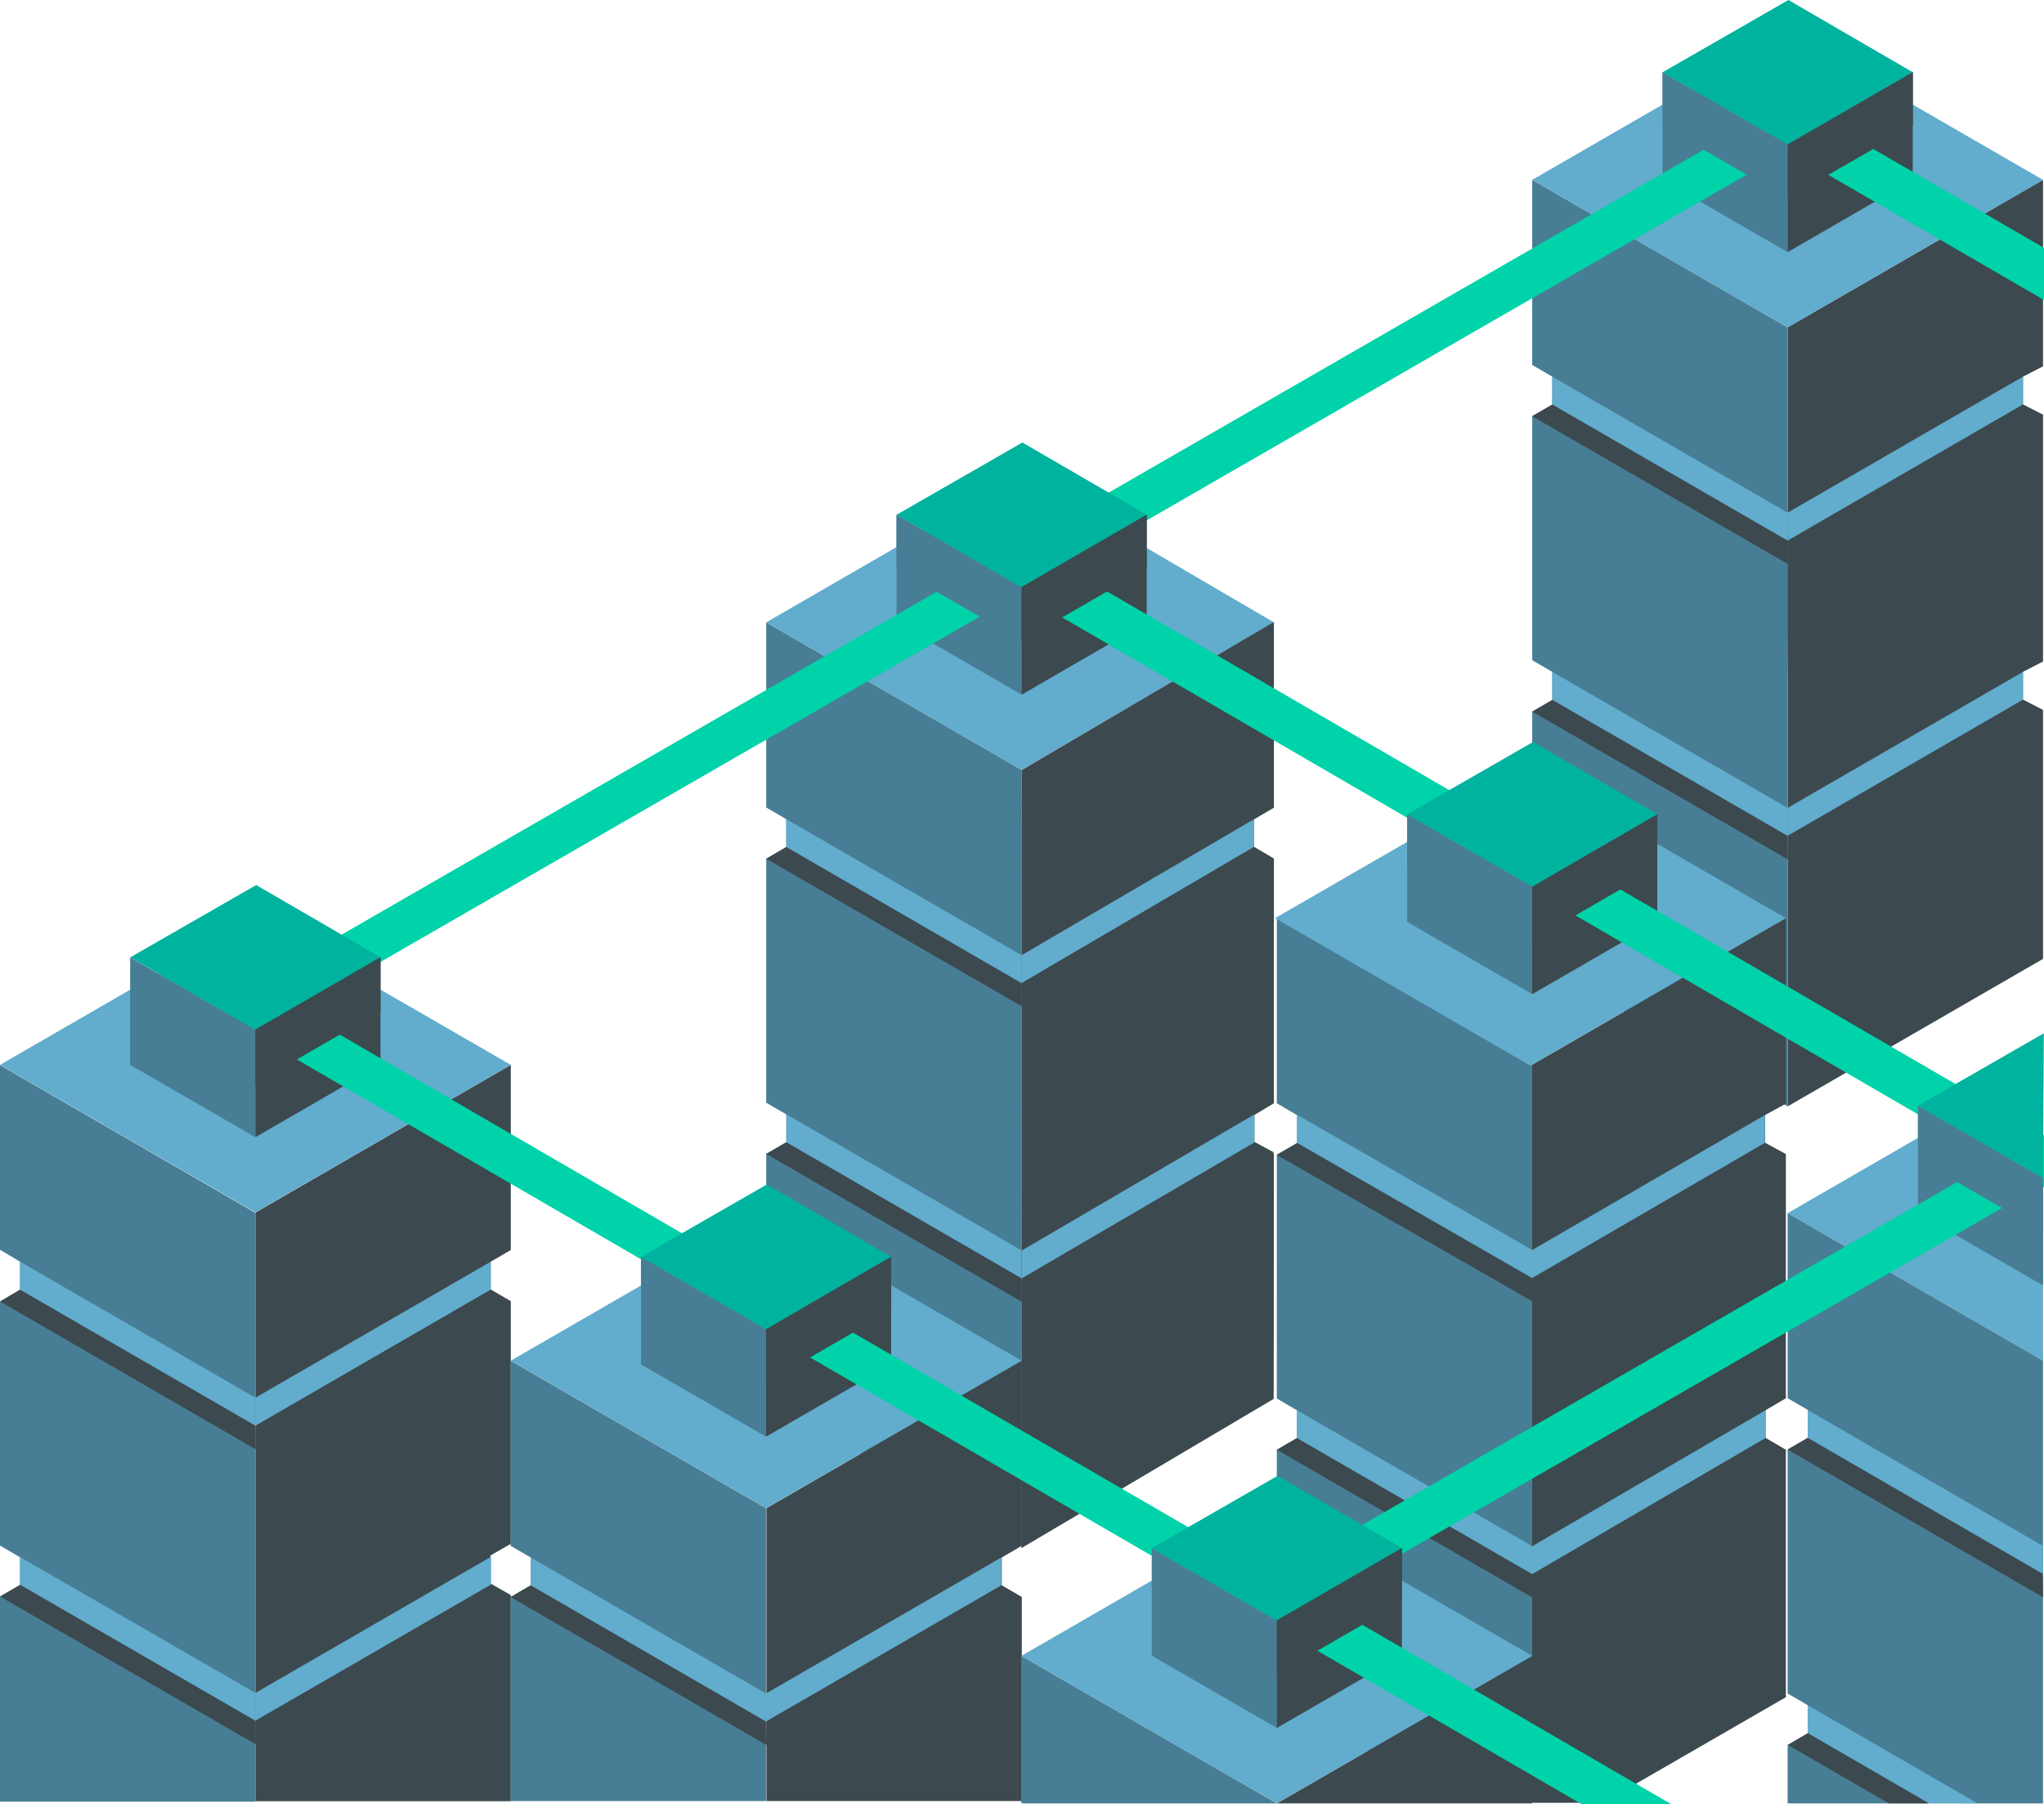 <?xml version="1.0" encoding="utf-8"?>
<!-- Generator: Adobe Illustrator 22.0.1, SVG Export Plug-In . SVG Version: 6.00 Build 0)  -->
<svg version="1.1" id="Layer_1" xmlns="http://www.w3.org/2000/svg" xmlns:xlink="http://www.w3.org/1999/xlink" x="0px" y="0px"
	 viewBox="0 0 1049.2 925.9" style="enable-background:new 0 0 1049.2 925.9;" xml:space="preserve">
<style type="text/css">
	.st0{fill:#3C494E;}
	.st1{fill:none;}
	.st2{fill:#477E96;}
	.st3{fill:#62ACCD;}
	.st4{fill:#00B39F;}
	.st5{fill:#00D3A9;stroke:#00D3A9;stroke-width:22.1;}
	.st6{display:none;fill:#00D3A9;}
	.st7{fill:#00D3A9;stroke:#00D3A9;}
	.st8{fill:#3C494F;}
	.st9{fill:#00D3A9;stroke:#00D3A9;stroke-miterlimit:10;}
</style>
<g>
	<polygon class="st0" points="262.2,641.5 262.2,546.5 131.1,622.3 131.1,924.4 262.2,924.4 262.2,818.6 251.7,812.6 251.7,798.3 
		262.2,792.3 262.2,667.8 251.9,661.8 251.9,647.5 	"/>
</g>
<g>
	<polygon class="st1" points="0,819.5 10.3,813.5 10.3,799.2 0,793.2 	"/>
	<path class="st2" d="M0,546.6v94.8l10.3,6.1v14.4L0,668v256.6h131.1V622.4L0,546.6z M10.3,813.5l-10.3,6v-26.3l10.3,6V813.5z"/>
</g>
<path class="st3" d="M262.2,546.5l-131.1-75.7L0,546.5l0,0l0,0l131.1,75.7L262.2,546.5L262.2,546.5L262.2,546.5z M131.1,868.8v14.4
	L10.3,813.5v-14.4L131.1,868.8z"/>
<path class="st0" d="M131.1,895.1L0,819.3l10.3-6l120.8,69.8V895.1z"/>
<path class="st0" d="M131.1,895.2l131.1-75.8l-10.3-6l-120.6,69.8L131.1,895.2z"/>
<path class="st3" d="M131.1,717.3v14.4L10.3,661.9v-14.4L131.1,717.3z"/>
<path class="st2" d="M393.3,319.4v399.8l131,74.1l0.1-398.2L393.3,319.4z M403.6,586.2l-10.3,6v-26.3l10.3,6V586.2z M403.6,434.7
	l-10.3,6v-26.3l10.3,6V434.7z"/>
<g>
	<polygon class="st0" points="1038.4,193.3 1048.7,188 1048.7,92.3 917.6,168 917.6,567.8 1048.7,492.1 1048.7,364.4 1038.4,359.1 
		1038.4,344.8 1048.7,339.5 1048.7,212.9 1038.4,207.6 	"/>
</g>
<path class="st0" d="M131.1,743.7L0,667.9l10.3-6l120.8,69.8V743.7z"/>
<path class="st3" d="M131.1,717.3v14.4l120.8-69.8v-14.4L131.1,717.3z"/>
<path class="st0" d="M131.1,743.7l131.1-75.8l-10.3-6l-120.6,69.8L131.1,743.7z"/>
<path class="st3" d="M653.9,319.4l-129.5-75.7l-131.1,75.7l131.1,75.7L653.9,319.4L653.9,319.4L653.9,319.4z M524.4,641.7l0,14.4
	l-120.7-69.8v-14.4L524.4,641.7z"/>
<path class="st0" d="M524.4,668l-131.1-75.8l10.3-6l120.8,69.9L524.4,668z"/>
<g>
	<polygon class="st2" points="786.5,92.3 786.5,187.3 796.8,193.3 796.8,207.6 786.5,213.6 786.5,338.8 796.8,344.8 796.8,359.2 
		786.5,365.2 786.5,492.1 917.6,567.8 917.6,168 	"/>
</g>
<path class="st0" d="M918.3,274.9h-0.7V351"/>
<g>
	<polygon class="st2" points="262.1,698.3 262.1,793.3 272.4,799.3 272.4,813.6 262.1,819.6 262.1,924.3 393.2,924.3 393.2,774 	"/>
</g>
<path class="st3" d="M1048.7,92.3L917.6,16.6L786.5,92.3l0,0l0,0L917.6,168L1048.7,92.3L1048.7,92.3L1048.7,92.3z M917.6,414.6V429
	l-120.8-69.8v-14.4L917.6,414.6z"/>
<path class="st0" d="M917.6,441l-131.1-75.8l10.3-6L917.6,429L917.6,441z"/>
<g>
	<polygon class="st0" points="393.4,774 393.4,924.3 524.5,924.3 524.5,819.6 514.2,813.6 514.2,799.3 524.5,793.3 524.5,698.3 	"/>
</g>
<path class="st3" d="M917.6,414.6V429l120.8-69.8v-14.4L917.6,414.6z"/>
<path class="st0" d="M917.6,440.9l131.1-76.5l-10.3-5.3l-120.6,69.8L917.6,440.9z"/>
<path class="st3" d="M917.6,263.1v14.4l-120.8-69.8v-14.4L917.6,263.1z"/>
<path class="st0" d="M917.6,289.4l-131.1-75.8l10.3-6l120.8,69.9V289.4z"/>
<path class="st3" d="M917.6,263.1v14.4l120.8-69.8v-14.4L917.6,263.1z"/>
<path class="st0" d="M917.6,289.4l131.1-76.5l-10.3-5.3l-120.8,69.9V289.4z"/>
<g>
	<polygon class="st0" points="916.7,566.4 916.7,471.2 785.6,546.9 785.6,925.2 822.8,925.2 916.7,871 916.7,744.1 906.3,738 
		906.3,723.7 916.7,717.6 916.7,592.3 906.1,586.5 906.1,572.2 	"/>
</g>
<path class="st3" d="M524.4,698.3l-131.1-75.7l-131.1,75.7l0,0l0,0L393.3,774L524.4,698.3L524.4,698.3L524.4,698.3z M393.2,869.1
	v14.4l-120.8-69.8v-14.4L393.2,869.1z"/>
<path class="st0" d="M393.2,895.4l-131.1-75.8l10.3-6l120.7,69.9L393.2,895.4z"/>
<path class="st3" d="M393.2,869.1v14.4L514,813.7v-14.4L393.2,869.1z"/>
<path class="st2" d="M655.4,471.3v399.8l93.9,54.2h37.2V547L655.4,471.3z M665.8,738.1l-10.4,6v-26.4l10.4,6.1V738.1z M665.8,586.6
	l-10.4,6l0-26.4l10.4,6.1V586.6z"/>
<path class="st0" d="M393.2,895.4l131.1-75.8l-10.3-6l-120.6,69.9L393.2,895.4z"/>
<path class="st3" d="M786.5,641.5v14.4l119.5-69.4v-14.3L786.5,641.5z"/>
<path class="st3" d="M916.7,471.2l-131.1-75.7l-131.1,75.7l0,0l0,0l131.1,75.7L916.7,471.2L916.7,471.2L916.7,471.2z"/>
<path class="st3" d="M786.5,793.5v14.4l-120.8-69.8v-14.4L786.5,793.5z"/>
<path class="st0" d="M786.5,819.8L655.4,744l10.3-6l120.8,69.9V819.8z"/>
<path class="st3" d="M786.5,793.5v14.4l119.8-69.8v-14.4L786.5,793.5z"/>
<path class="st0" d="M786.5,819.8l130.2-75.7l-10.4-6.1l-119.8,69.9V819.8z"/>
<path class="st3" d="M786.5,641.5v14.4l-120.7-69.4v-14.4L786.5,641.5z"/>
<path class="st0" d="M786.5,667.8l-131.1-75.1l10.4-6.1l120.7,69.4V667.8z"/>
<path class="st0" d="M786.5,667.8l130.2-75.4l-10.7-5.8l-119.5,69.4V667.8z"/>
<path class="st2" d="M655.4,925.5L655.4,925.5H524.3v-75.7L655.4,925.5z"/>
<path class="st0" d="M655.4,925.5L655.4,925.5h131.1v-75.7L655.4,925.5z"/>
<path class="st3" d="M786.5,849.8l-131.1-75.7l-131.1,75.7l0,0l0,0l131.1,75.7L786.5,849.8L786.5,849.8L786.5,849.8z"/>
<path class="st3" d="M1048.7,546.9l-131.1,75.7l0,0l0,0l131.1,75.7V546.9z"/>
<g>
	<polygon class="st1" points="928,737.9 928,723.6 917.7,717.6 917.7,717.7 927.9,723.6 927.9,737.9 917.7,743.8 917.7,743.9 	"/>
	<polygon class="st2" points="917.6,622.6 917.6,717.6 917.7,717.7 917.7,717.6 928,723.6 928,737.9 917.7,743.9 917.7,743.8 
		917.6,743.9 917.6,869.1 927.9,875.1 927.9,889.5 917.6,895.5 917.6,925.5 1048.7,925.5 1048.7,698.3 	"/>
	<polygon class="st1" points="917.6,869.1 917.6,895.5 927.9,889.5 927.9,875.1 	"/>
</g>
<path class="st3" d="M1048.7,793.4v14.4L927.9,738v-14.4L1048.7,793.4z"/>
<path class="st0" d="M1048.7,819.7l-131.1-75.8l10.3-6l120.6,69.8L1048.7,819.7z"/>
<path class="st2" d="M917.6,74.2v55.2l-64.2-37.1V37.1L917.6,74.2z"/>
<path class="st4" d="M917.6,74.2l-64.2-37.1L918,0l63.9,37.1L917.6,74.2z"/>
<path class="st0" d="M917.6,74.2v55.2l64.2-37.1V37.1L917.6,74.2z"/>
<path class="st2" d="M524.4,301.3v55.2l-64.2-37.1v-55.2L524.4,301.3z"/>
<path class="st5" d="M97.1,537.5L897.4,76.4"/>
<path class="st2" d="M917.6,74.2v27.6l-64.2-37.1V37.1L917.6,74.2z M524.4,301.3v27.6l-64.2-37.1v-27.6L524.4,301.3z"/>
<path class="st4" d="M524.4,301.3l-64.2-37.1l64.6-37.1l63.9,37.1L524.4,301.3z"/>
<path class="st0" d="M524.4,301.3v55.2l64.2-37.1v-55.2L524.4,301.3z"/>
<polygon class="st0" points="393.2,682.1 393.2,737.3 457.4,700.2 457.4,645 "/>
<g>
	<polygon class="st0" points="653.9,414.5 653.9,319.2 524.4,395.2 524.3,794.5 653.8,717.9 653.9,592 643.9,586.7 643.9,572.2 
		653.9,566.2 653.9,440.8 643.7,434.8 643.7,420.5 	"/>
</g>
<path class="st2" d="M131.1,528.4v55.2l-64.3-37.1v-55.2L131.1,528.4z"/>
<path class="st4" d="M131.1,528.4l-64.2-37.1l64.6-37.1l63.9,37.1L131.1,528.4z"/>
<path class="st0" d="M131.1,528.4v55.2l64.2-37.1v-55.2L131.1,528.4z"/>
<path class="st2" d="M786.5,455v55.2l-64.2-37.1v-55.2L786.5,455z"/>
<path class="st5" d="M148,528.4l538,312.3"/>
<path class="st6" d="M353.8,681.6l11,19.1l684-394v-25.5L353.8,681.6z"/>
<path class="st0" d="M786.5,455v55.2l64.2-37.1v-55.2L786.5,455z"/>
<path class="st2" d="M1048.7,604.5v55.2l-64.2-37.1v-55.2L1048.7,604.5z"/>
<path class="st7" d="M1031.7,591.6L616,831.1l11,19.1l419-241.4C1041.5,602.9,1036.9,597,1031.7,591.6"/>
<path class="st0" d="M524.4,656.1L643.9,586l10,5.4L524.4,668V656.1z"/>
<path class="st3" d="M643.7,420.4l0,14.4l-119.3,69.8l0-14.4L643.7,420.4z"/>
<path class="st2" d="M655.4,831.6v55.2l-64.2-37.1v-55.2L655.4,831.6z"/>
<path class="st4" d="M655.4,831.6l-64.2-37.1l64.6-37.1l63.9,37.1L655.4,831.6z"/>
<path class="st8" d="M655.4,831.6v55.2l64.2-37.1v-55.2L655.4,831.6z"/>
<path class="st4" d="M393.2,682.1L329,645l64.6-37.1l63.9,37.1L393.2,682.1z"/>
<path class="st2" d="M393.2,682.1v55.2L329,700.2V645L393.2,682.1z"/>
<path class="st7" d="M547.9,292.3l-11.1,19.1l513,297.8v-25.6L547.9,292.3z"/>
<path class="st2" d="M1048.7,604.5v27.6L984.5,595v-27.6L1048.7,604.5z"/>
<path class="st4" d="M1048.7,604.5l-64.2-37.1l64.6-37.1L1048.7,604.5z M786.5,455l-64.2-37.1l64.6-37.1l63.9,37.1L786.5,455z"/>
<path class="st3" d="M524.4,490.2l0,14.4l-120.8-69.8v-14.4L524.4,490.2z"/>
<path class="st0" d="M524.4,516.4l-131.1-75.7l10.3-6l120.8,69.9L524.4,516.4z"/>
<path class="st2" d="M786.5,455v27.6l-64.2-37.1v-27.6L786.5,455z"/>
<path class="st0" d="M524.4,301.3v27.6l64.2-37.1v-27.6L524.4,301.3z"/>
<path class="st9" d="M961,76.7l-22.1,12.7l109.8,63.7v-25.6L961,76.7z"/>
<path class="st0" d="M940.1,64.6L961,76.7l20.9-12.1V37l-64.2,37.1v27.6L939,89.4l-9.9-5.8L940.1,64.6z"/>
<path class="st0" d="M940.1,64.6L929,83.7l9.9,5.8L961,76.8L940.1,64.6z"/>
<path class="st3" d="M1015.1,925.5l-87.2-50.4v14.4l62.2,35.9L1015.1,925.5z"/>
<path class="st0" d="M928,889.5l-10.3,6l51.9,30h20.5L928,889.5z"/>
<path class="st7" d="M677.9,822l-11.1,19.1L812,925.4h44L677.9,822z"/>
<path class="st0" d="M655.4,831.6v27.6l64.2-37.1v-27.6L655.4,831.6z"/>
<path class="st3" d="M131.1,868.8v14.3l121-69.8v-14.4L131.1,868.8z"/>
<path class="st0" d="M131.1,895.1l131.1-75.8l-10.3-6l-120.8,69.9V895.1z"/>
<path class="st0" d="M524.4,516.4l129.5-75.8l-10.2-6l-119.4,70L524.4,516.4z"/>
<path class="st3" d="M524.4,641.8v14.3l119.5-69.8v-14.4L524.4,641.8z"/>
<polygon class="st0" points="786.5,455 786.5,482.6 850.7,445.5 850.7,417.9 "/>
<polygon class="st8" points="393.2,682.1 393.2,709.7 457.4,672.6 457.4,645 "/>
<path class="st0" d="M131.1,528.4V556l64.2-37.1v-27.6L131.1,528.4z"/>
</svg>

